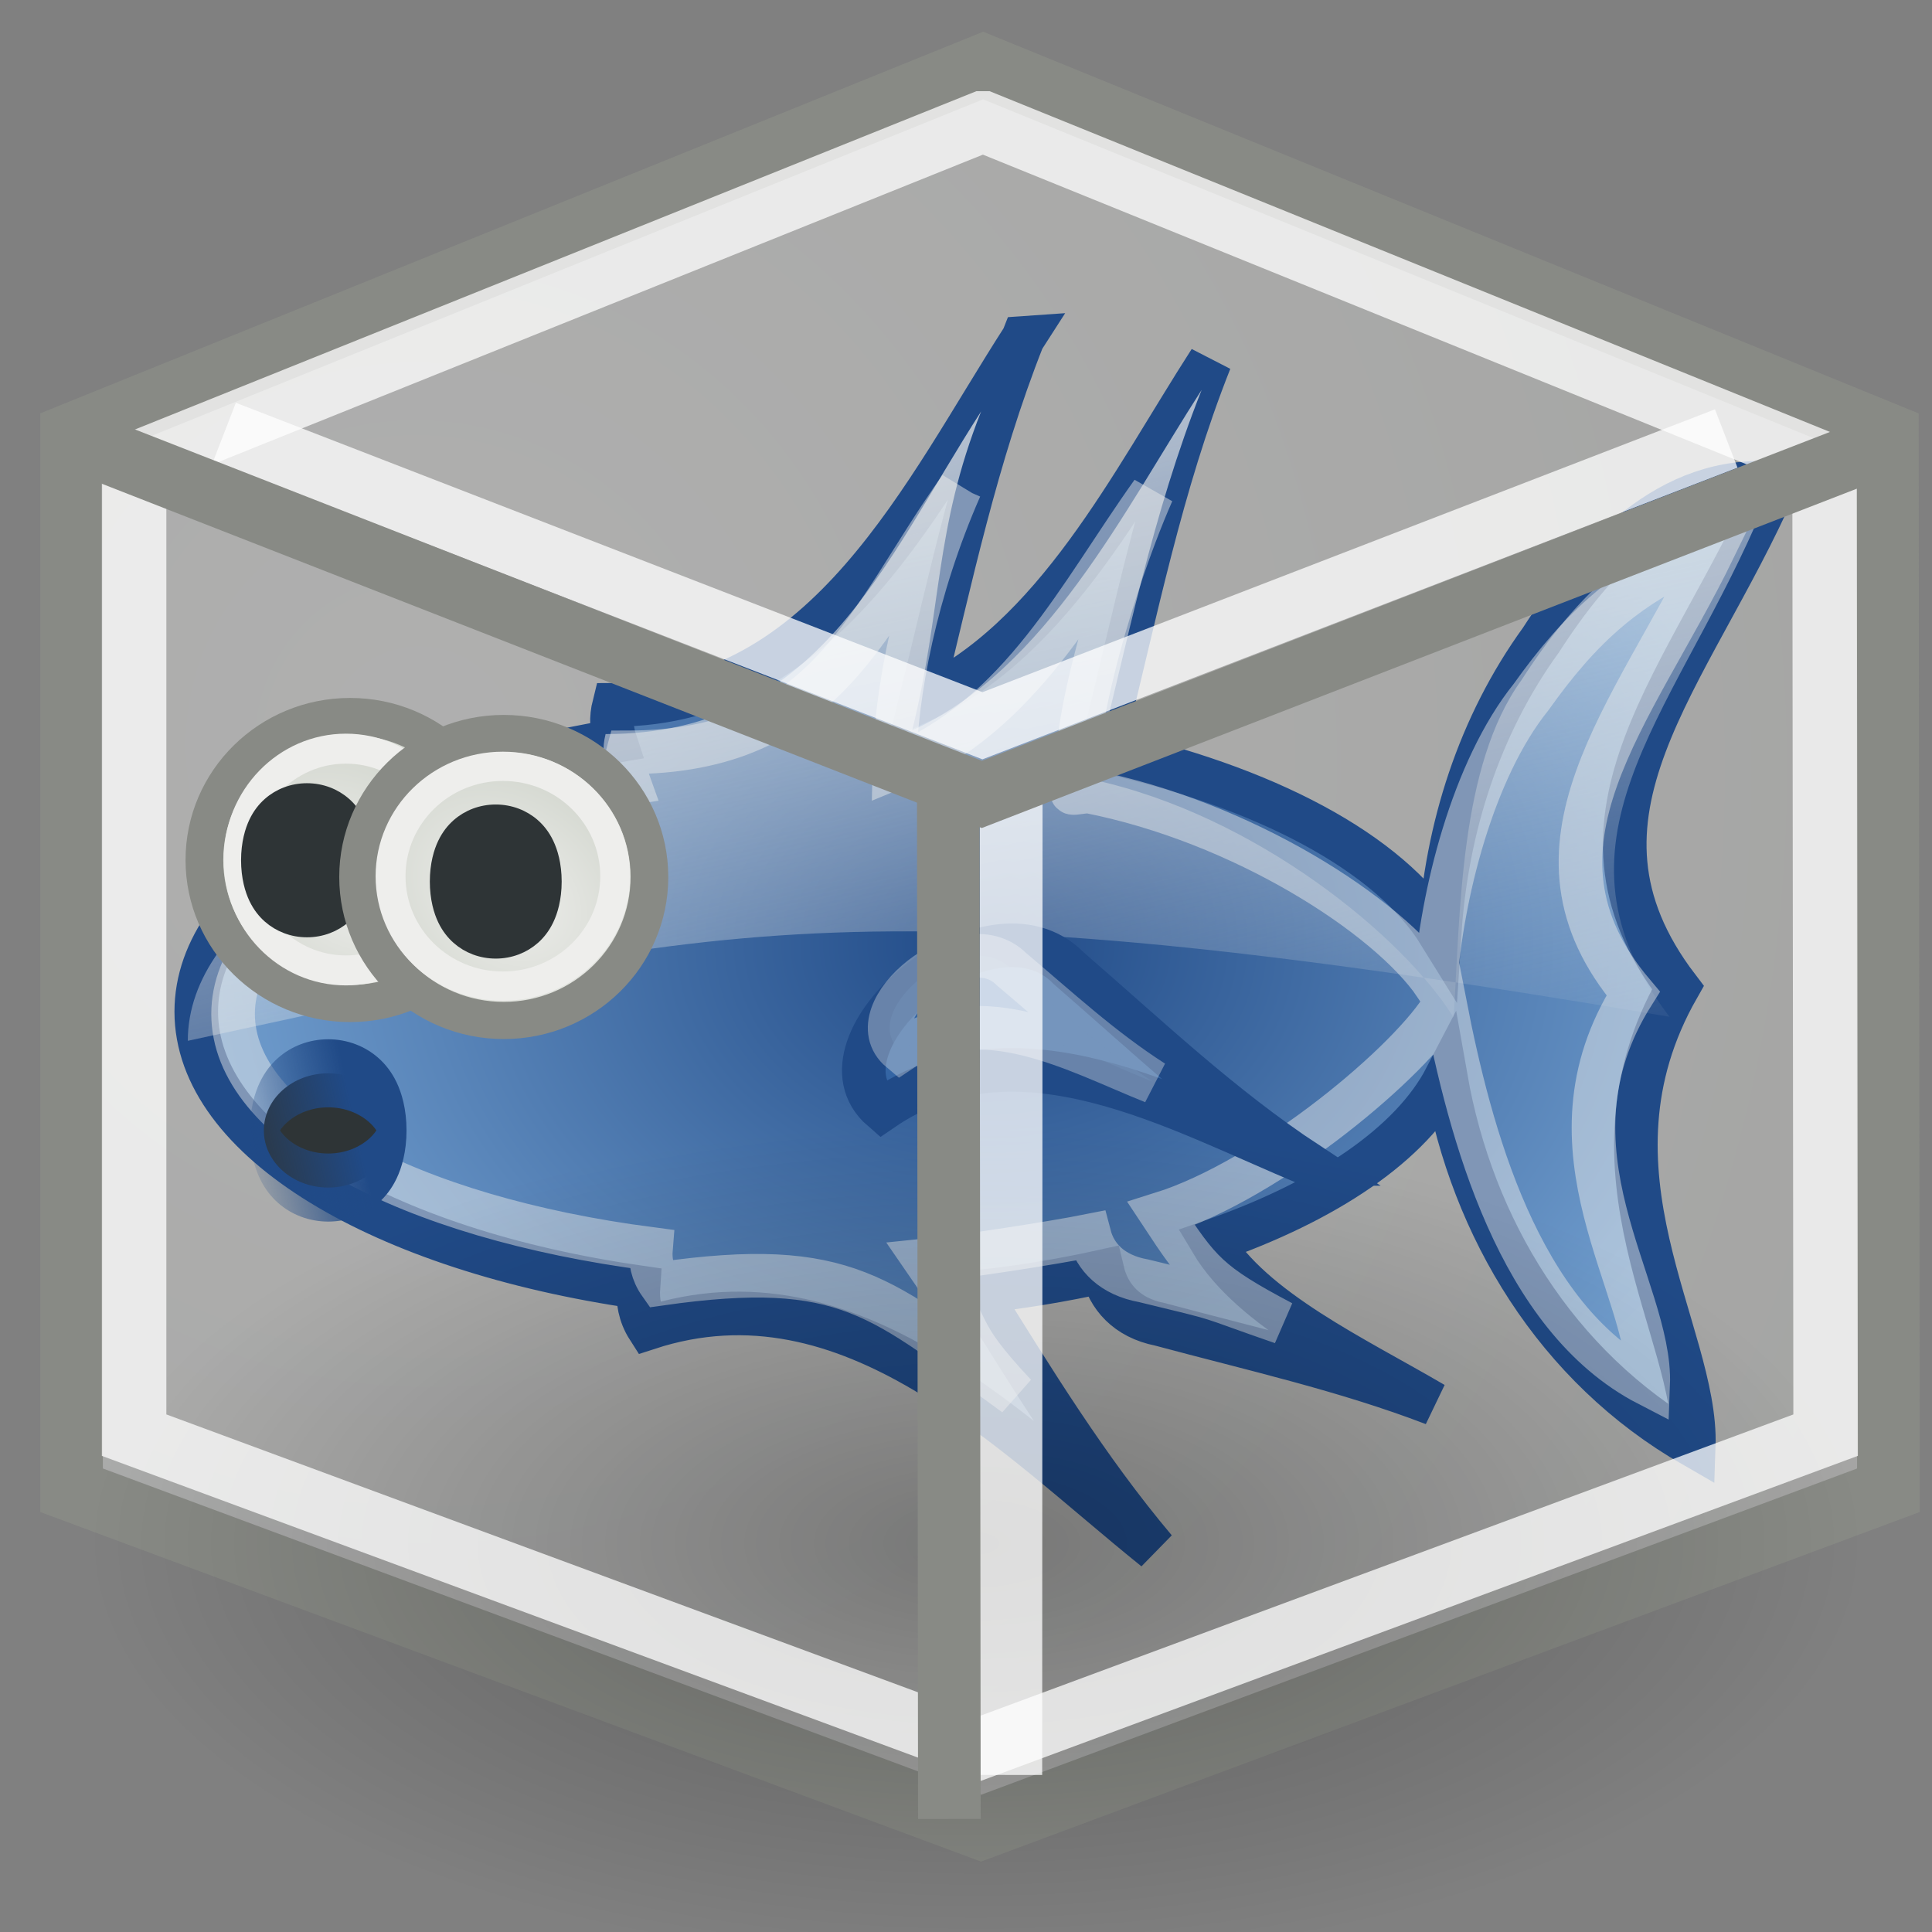 <?xml version="1.0" encoding="UTF-8" standalone="no"?>
<!-- Created with Inkscape (http://www.inkscape.org/) -->

<svg
   xmlns:dc="http://purl.org/dc/elements/1.1/"
   xmlns:cc="http://creativecommons.org/ns#"
   xmlns:rdf="http://www.w3.org/1999/02/22-rdf-syntax-ns#"
   xmlns:svg="http://www.w3.org/2000/svg"
   xmlns="http://www.w3.org/2000/svg"
   xmlns:xlink="http://www.w3.org/1999/xlink"
   xmlns:sodipodi="http://sodipodi.sourceforge.net/DTD/sodipodi-0.dtd"
   xmlns:inkscape="http://www.inkscape.org/namespaces/inkscape"
   inkscape:export-ydpi="90.000000"
   inkscape:export-xdpi="90.000000"
   inkscape:export-filename="/home/jimmac/Desktop/wi-fi.png"
   width="48"
   height="48"
   id="svg11300"
   sodipodi:version="0.32"
   inkscape:version="0.47+devel r9459"
   sodipodi:docname="plugin-atlantis.svg"
   inkscape:output_extension="org.inkscape.output.svg.inkscape"
   version="1.0">
  <rect width="100%" height="100%" fill="#808080" stroke="none"/>
  <defs
     id="defs3">
    <linearGradient
       id="linearGradient3153">
      <stop
         style="stop-color:#f9f9f8;stop-opacity:0.392;"
         offset="0"
         id="stop3155" />
      <stop
         style="stop-color:#cdcfca;stop-opacity:0.392;"
         offset="1"
         id="stop3157" />
    </linearGradient>
    <linearGradient
       inkscape:collect="always"
       id="linearGradient6482">
      <stop
         style="stop-color:#000000;stop-opacity:1;"
         offset="0"
         id="stop6484" />
      <stop
         style="stop-color:#000000;stop-opacity:0;"
         offset="1"
         id="stop6486" />
    </linearGradient>
    <linearGradient
       id="linearGradient3657"
       inkscape:collect="always">
      <stop
         id="stop3659"
         offset="0"
         style="stop-color:#eeeeec;stop-opacity:1;" />
      <stop
         id="stop3661"
         offset="1"
         style="stop-color:#d3d7cf;stop-opacity:1" />
    </linearGradient>
    <linearGradient
       id="linearGradient4731"
       inkscape:collect="always">
      <stop
         id="stop4733"
         offset="0"
         style="stop-color:#204a87;stop-opacity:1" />
      <stop
         id="stop4735"
         offset="1"
         style="stop-color:#729fcf;stop-opacity:1" />
    </linearGradient>
    <linearGradient
       id="linearGradient4741"
       inkscape:collect="always">
      <stop
         id="stop4743"
         offset="0"
         style="stop-color:#eeeeec;stop-opacity:1;" />
      <stop
         id="stop4745"
         offset="1"
         style="stop-color:#eeeeec;stop-opacity:0;" />
    </linearGradient>
    <linearGradient
       id="linearGradient4755"
       inkscape:collect="always">
      <stop
         id="stop4757"
         offset="0"
         style="stop-color:#204a87;stop-opacity:1;" />
      <stop
         id="stop4759"
         offset="1"
         style="stop-color:#204a87;stop-opacity:0;" />
    </linearGradient>
    <radialGradient
       inkscape:collect="always"
       xlink:href="#linearGradient3657"
       id="radialGradient7981"
       gradientUnits="userSpaceOnUse"
       gradientTransform="matrix(0.967,0.836,-0.654,0.757,-4.281,17.311)"
       cx="-22.286"
       cy="-5.429"
       fx="-22.286"
       fy="-5.429"
       r="4.357" />
    <radialGradient
       inkscape:collect="always"
       xlink:href="#linearGradient3657"
       id="radialGradient7985"
       gradientUnits="userSpaceOnUse"
       gradientTransform="matrix(0.967,0.836,-0.654,0.757,-4.281,17.311)"
       cx="-22.286"
       cy="-5.429"
       fx="-22.286"
       fy="-5.429"
       r="4.357" />
    <linearGradient
       inkscape:collect="always"
       xlink:href="#linearGradient4755"
       id="linearGradient7989"
       gradientUnits="userSpaceOnUse"
       x1="-52.961"
       y1="13.032"
       x2="-57.929"
       y2="15.72" />
    <linearGradient
       inkscape:collect="always"
       xlink:href="#linearGradient4741"
       id="linearGradient8002"
       gradientUnits="userSpaceOnUse"
       gradientTransform="matrix(0.624,0,0,0.615,-11.138,-3.362)"
       x1="32.857"
       y1="12"
       x2="38.857"
       y2="39.429" />
    <radialGradient
       inkscape:collect="always"
       xlink:href="#linearGradient4731"
       id="radialGradient8005"
       gradientUnits="userSpaceOnUse"
       gradientTransform="matrix(0.624,0,0,0.482,1.523,4.106)"
       cx="23.359"
       cy="24.047"
       fx="23.359"
       fy="24.047"
       r="20.703" />
    <radialGradient
       inkscape:collect="always"
       xlink:href="#linearGradient3657"
       id="radialGradient8007"
       gradientUnits="userSpaceOnUse"
       gradientTransform="matrix(0.967,0.836,-0.654,0.757,-4.281,17.311)"
       cx="-22.286"
       cy="-5.429"
       fx="-22.286"
       fy="-5.429"
       r="4.357" />
    <radialGradient
       inkscape:collect="always"
       xlink:href="#linearGradient3657"
       id="radialGradient8009"
       gradientUnits="userSpaceOnUse"
       gradientTransform="matrix(0.967,0.836,-0.654,0.757,-4.281,17.311)"
       cx="-22.286"
       cy="-5.429"
       fx="-22.286"
       fy="-5.429"
       r="4.357" />
    <radialGradient
       inkscape:collect="always"
       xlink:href="#linearGradient6482"
       id="radialGradient3060"
       gradientUnits="userSpaceOnUse"
       gradientTransform="matrix(1,0,0,0.395,0,-4.236)"
       cx="13.03"
       cy="-7.007"
       fx="13.03"
       fy="-7.007"
       r="18.143" />
    <radialGradient
       inkscape:collect="always"
       xlink:href="#linearGradient3153"
       id="radialGradient3070"
       gradientUnits="userSpaceOnUse"
       gradientTransform="matrix(0.464,3.204,-3.084,0.434,48.459,-29.047)"
       cx="8.042"
       cy="13.534"
       fx="8.042"
       fy="13.534"
       r="19.677" />
  </defs>
  <sodipodi:namedview
     stroke="#ef2929"
     fill="#eeeeec"
     id="base"
     pagecolor="#ffffff"
     bordercolor="#666666"
     borderopacity="0.255"
     inkscape:pageopacity="0.0"
     inkscape:pageshadow="2"
     inkscape:zoom="10.1875"
     inkscape:cx="24"
     inkscape:cy="24"
     inkscape:current-layer="layer1"
     showgrid="false"
     inkscape:grid-bbox="true"
     inkscape:document-units="px"
     inkscape:showpageshadow="false"
     inkscape:window-width="1278"
     inkscape:window-height="710"
     inkscape:window-x="0"
     inkscape:window-y="49"
     showguides="true"
     inkscape:guide-bbox="true"
     inkscape:window-maximized="0"
     inkscape:snap-global="false">
    <inkscape:grid
       type="xygrid"
       id="grid7897"
       empspacing="5"
       visible="true"
       enabled="true"
       snapvisiblegridlinesonly="true" />
  </sodipodi:namedview>
  <g
     id="layer1"
     inkscape:label="Layer 1"
     inkscape:groupmode="layer"
     transform="translate(0,16)">
    <path
       inkscape:connector-curvature="0"
       style="fill:url(#radialGradient3070);fill-opacity:1;fill-rule:evenodd;stroke:#888a85;stroke-width:1.556;stroke-linecap:butt;stroke-linejoin:miter;stroke-miterlimit:4;stroke-opacity:1;stroke-dasharray:none;stroke-dashoffset:0"
       d="m 24.426,-14.372 -22.648,9.166 0,26.231 22.596,8.396 22.543,-8.396 -0.026,-26.231 -22.465,-9.166 z"
       id="path7946"
       sodipodi:nodetypes="ccccccc" />
    <g
       id="g8011"
       transform="matrix(1.556,0,0,1.556,-0.556,-16.979)">
      <path
         sodipodi:nodetypes="cccsccccccccccccccccccc"
         id="path2684"
         d="m 16.696,6.025 c -1.569,2.434 -3.127,5.856 -6.534,5.859 -0.054,0.214 -0.04,0.398 0.019,0.576 -3.899,0.641 -6.69,2.326 -6.69,4.322 0,2.061 2.966,3.809 7.06,4.399 -0.015,0.213 0.02,0.441 0.156,0.653 3.233,-1.055 5.827,1.711 8.094,3.534 -1.09,-1.294 -1.949,-2.703 -2.828,-4.111 0.693,-0.077 1.36,-0.188 1.989,-0.327 0.094,0.398 0.381,0.74 0.917,0.845 1.489,0.4 2.954,0.726 4.369,1.268 -1.252,-0.734 -2.898,-1.497 -3.55,-2.593 1.842,-0.639 3.195,-1.555 3.745,-2.612 0.422,2.398 1.758,4.617 3.959,5.878 0.063,-1.814 -1.926,-4.383 -0.254,-7.318 -2.096,-2.75 0.184,-4.917 1.56,-8.048 -1.703,-0.151 -2.919,1.214 -3.745,2.497 -0.989,1.364 -1.511,3.011 -1.619,4.687 -0.796,-1.287 -2.795,-2.354 -5.402,-2.92 0.014,-0.051 0.03,-0.099 0.039,-0.154 0.515,-2.059 0.908,-4.08 1.697,-6.07 -1.241,1.925 -2.471,4.455 -4.622,5.436 0.484,-1.967 0.884,-3.898 1.638,-5.801 z"
         style="fill:url(#radialGradient8005);fill-opacity:1;stroke:#204a87;stroke-width:0.696;stroke-miterlimit:4;stroke-opacity:1;stroke-dasharray:none"
         inkscape:connector-curvature="0" />
      <path
         sodipodi:nodetypes="ccccccccccccc"
         id="path4719"
         d="m 16.026,7.194 c -1.569,2.434 -2.592,5.154 -5.999,5.156 -0.054,0.214 -0.04,0.398 0.019,0.576 -3.899,0.641 -6.69,2.326 -6.69,4.322 8.466,-1.813 10.39,-2.633 23.658,-0.384 -2.096,-2.75 0.005,-4.741 1.382,-7.873 -1.703,-0.151 -2.919,1.214 -3.745,2.497 -0.989,1.364 -0.976,3.714 -1.084,5.389 -0.796,-1.287 -3.152,-3.232 -5.759,-3.798 0.014,-0.051 0.03,-0.099 0.039,-0.154 0.515,-2.059 0.908,-4.08 1.697,-6.07 -1.241,1.925 -2.471,4.455 -4.622,5.436 0.484,-1.967 0.349,-3.195 1.103,-5.098 z"
         style="fill:url(#linearGradient8002);fill-opacity:1;stroke:#4e9a06;stroke-width:0.696;stroke-miterlimit:4;stroke-opacity:0;stroke-dasharray:none"
         inkscape:connector-curvature="0" />
      <path
         sodipodi:nodetypes="cccsccccccccccccccccccc"
         id="path4749"
         d="m 15.69,8.416 c -1.482,2.076 -2.088,4.224 -5.307,4.226 -0.051,0.183 -0.037,0.339 0.018,0.491 -3.685,0.546 -6.322,1.983 -6.322,3.686 0,1.758 2.803,3.249 6.672,3.752 -0.015,0.182 0.019,0.376 0.147,0.557 2.994,-0.426 3.524,0.215 5.667,1.77 -1.03,-1.103 -0.603,-0.942 -1.434,-2.142 0.655,-0.065 2.028,-0.279 2.623,-0.397 0.089,0.34 0.36,0.631 0.866,0.721 1.407,0.341 0.871,0.204 2.208,0.666 -1.183,-0.626 -1.314,-0.803 -1.93,-1.737 1.74,-0.545 4.01,-2.453 4.53,-3.354 0.399,2.045 1.166,5.005 3.246,6.08 0.06,-1.548 -1.82,-3.738 -0.24,-6.242 -1.981,-2.346 -0.012,-4.431 1.289,-7.101 -1.362,0.523 -2.139,1.272 -2.919,2.367 -0.934,1.163 -1.428,3.161 -1.53,4.59 -0.752,-1.098 -3.075,-2.6 -5.539,-3.083 -0.235,0.015 -0.405,0.093 -0.087,-0.131 -0.319,-0.274 0.363,-2.946 1.108,-4.643 -1.173,1.642 -2.087,3.563 -4.12,4.399 0.023,-1.203 0.34,-2.85 1.053,-4.473 z"
         style="opacity:0.466;fill:#eeeeec;fill-opacity:0;stroke:#eeeeec;stroke-width:0.696;stroke-miterlimit:4;stroke-opacity:1;stroke-dasharray:none"
         inkscape:connector-curvature="0" />
      <path
         transform="matrix(0.603,0,0,0.594,19.471,18.01)"
         d="m -18.571,-6.143 c 0,2.13 -1.727,3.857 -3.857,3.857 -2.13,0 -3.857,-1.727 -3.857,-3.857 0,-2.13 1.727,-3.857 3.857,-3.857 2.13,0 3.857,1.727 3.857,3.857 z"
         sodipodi:ry="3.8571429"
         sodipodi:rx="3.8571429"
         sodipodi:cy="-6.1428571"
         sodipodi:cx="-22.428572"
         id="path4693"
         style="fill:url(#radialGradient7981);fill-opacity:1;stroke:#888a85;stroke-width:0.999;stroke-miterlimit:4;stroke-opacity:1;stroke-dasharray:none"
         sodipodi:type="arc" />
      <path
         transform="matrix(0.446,0,0,0.459,15.884,17.173)"
         d="m -18.571,-6.143 c 0,2.13 -1.727,3.857 -3.857,3.857 -2.13,0 -3.857,-1.727 -3.857,-3.857 0,-2.13 1.727,-3.857 3.857,-3.857 2.13,0 3.857,1.727 3.857,3.857 z"
         sodipodi:ry="3.8571429"
         sodipodi:rx="3.8571429"
         sodipodi:cy="-6.1428571"
         sodipodi:cx="-22.428572"
         id="path4763"
         style="fill:url(#radialGradient8009);fill-opacity:1;stroke:#eeeeec;stroke-width:1.043;stroke-miterlimit:4;stroke-opacity:1;stroke-dasharray:none"
         sodipodi:type="arc" />
      <path
         transform="matrix(0.274,0,0,0.668,20.055,5.204)"
         d="m -50.857,13.714 c 0,0.631 -1.407,1.143 -3.143,1.143 -1.736,0 -3.143,-0.512 -3.143,-1.143 0,-0.631 1.407,-1.143 3.143,-1.143 1.736,0 3.143,0.512 3.143,1.143 z"
         sodipodi:ry="1.1428572"
         sodipodi:rx="3.1428571"
         sodipodi:cy="13.714286"
         sodipodi:cx="-54"
         id="path4699"
         style="fill:#2e3436;fill-opacity:1;stroke:#2e3436;stroke-width:1.397;stroke-miterlimit:4;stroke-opacity:1;stroke-dasharray:none"
         sodipodi:type="arc" />
      <path
         transform="matrix(0.603,0,0,0.594,21.925,18.281)"
         d="m -18.571,-6.143 c 0,2.13 -1.727,3.857 -3.857,3.857 -2.13,0 -3.857,-1.727 -3.857,-3.857 0,-2.13 1.727,-3.857 3.857,-3.857 2.13,0 3.857,1.727 3.857,3.857 z"
         sodipodi:ry="3.8571429"
         sodipodi:rx="3.8571429"
         sodipodi:cy="-6.1428571"
         sodipodi:cx="-22.428572"
         id="path3655"
         style="fill:url(#radialGradient7985);fill-opacity:1;stroke:#888a85;stroke-width:0.999;stroke-miterlimit:4;stroke-opacity:1;stroke-dasharray:none"
         sodipodi:type="arc" />
      <path
         transform="matrix(0.465,0,0,0.455,18.816,17.415)"
         d="m -18.571,-6.143 c 0,2.13 -1.727,3.857 -3.857,3.857 -2.13,0 -3.857,-1.727 -3.857,-3.857 0,-2.13 1.727,-3.857 3.857,-3.857 2.13,0 3.857,1.727 3.857,3.857 z"
         sodipodi:ry="3.8571429"
         sodipodi:rx="3.8571429"
         sodipodi:cy="-6.1428571"
         sodipodi:cx="-22.428572"
         id="path4765"
         style="fill:url(#radialGradient8007);fill-opacity:1;stroke:#eeeeec;stroke-width:1.027;stroke-miterlimit:4;stroke-opacity:1;stroke-dasharray:none"
         sodipodi:type="arc" />
      <path
         transform="matrix(0.274,0,0,0.668,23.069,5.544)"
         d="m -50.857,13.714 c 0,0.631 -1.407,1.143 -3.143,1.143 -1.736,0 -3.143,-0.512 -3.143,-1.143 0,-0.631 1.407,-1.143 3.143,-1.143 1.736,0 3.143,0.512 3.143,1.143 z"
         sodipodi:ry="1.1428572"
         sodipodi:rx="3.1428571"
         sodipodi:cy="13.714286"
         sodipodi:cx="-54"
         id="path4697"
         style="fill:#2e3436;fill-opacity:1;stroke:#2e3436;stroke-width:1.397;stroke-miterlimit:4;stroke-opacity:1;stroke-dasharray:none"
         sodipodi:type="arc" />
      <path
         id="path4683"
         d="m 21.242,19.214 c -2.093,-0.864 -4.633,-2.356 -6.801,-0.87 -1.223,-1.056 1.716,-3.563 2.986,-2.25 1.254,1.085 2.418,2.199 3.815,3.12 z"
         style="fill:#3465a4;fill-opacity:1;stroke:#204a87;stroke-width:0.696;stroke-miterlimit:4;stroke-opacity:1;stroke-dasharray:none"
         inkscape:connector-curvature="0" />
      <path
         id="path4753"
         d="m 18.772,17.905 c -1.242,-0.498 -2.75,-1.36 -4.037,-0.502 -0.726,-0.61 1.019,-2.056 1.772,-1.299 0.744,0.626 1.435,1.269 2.265,1.801 z"
         style="opacity:0.35;fill:#3465a4;fill-opacity:1;stroke:#eeeeec;stroke-width:0.696;stroke-miterlimit:4;stroke-opacity:1;stroke-dasharray:none"
         inkscape:connector-curvature="0" />
      <path
         transform="matrix(0.327,0,0,0.798,23.256,7.735)"
         d="m -50.857,13.714 c 0,0.631 -1.407,1.143 -3.143,1.143 -1.736,0 -3.143,-0.512 -3.143,-1.143 0,-0.631 1.407,-1.143 3.143,-1.143 1.736,0 3.143,0.512 3.143,1.143 z"
         sodipodi:ry="1.1428572"
         sodipodi:rx="3.1428571"
         sodipodi:cy="13.714286"
         sodipodi:cx="-54"
         id="path4691"
         style="fill:#2e3436;fill-opacity:1;stroke:url(#linearGradient7989);stroke-width:1.362;stroke-miterlimit:4;stroke-opacity:1;stroke-dasharray:none"
         sodipodi:type="arc" />
    </g>
    <path
       sodipodi:type="arc"
       style="opacity:0.3;fill:url(#radialGradient3060);fill-opacity:1;fill-rule:evenodd;stroke:none"
       id="path7944"
       sodipodi:cx="13.030141"
       sodipodi:cy="-7.0069871"
       sodipodi:rx="18.143234"
       sodipodi:ry="7.1748242"
       d="m 31.173,-7.007 a 18.143,7.175 0 1 1 -36.286,0 18.143,7.175 0 1 1 36.286,0 z"
       transform="matrix(1.214,0,0,1.46,8.434,32.571)" />
    <path
       inkscape:connector-curvature="0"
       id="path7949"
       d="m 25.124,3.729 -0.009,24.369"
       style="fill:none;stroke:#ffffff;stroke-width:1.556;stroke-linecap:butt;stroke-linejoin:miter;stroke-miterlimit:4;stroke-opacity:0.752;stroke-dasharray:none"
       sodipodi:nodetypes="cc" />
    <path
       sodipodi:type="inkscape:offset"
       inkscape:radius="-1.2953277"
       inkscape:original="M 128.53125 -62.96875 L 101.53125 -51.4375 L 101.53125 -18.4375 L 128.46875 -7.875 L 155.34375 -18.4375 L 155.3125 -51.4375 L 128.53125 -62.96875 z "
       style="fill:none;stroke:#ffffff;stroke-width:1.954;stroke-linecap:butt;stroke-linejoin:miter;stroke-miterlimit:4;stroke-opacity:0.752;stroke-dasharray:none;stroke-dashoffset:0"
       id="path7951"
       d="m 128.531,-61.562 -25.719,10.969 0,31.25 25.656,10.062 25.594,-10.062 -0.031,-31.25 -25.5,-10.969 z"
       transform="matrix(0.82,0,0,0.773,-80.974,34.608)" />
    <path
       inkscape:connector-curvature="0"
       style="fill:none;stroke:#888a85;stroke-width:1.556;stroke-linecap:butt;stroke-linejoin:miter;stroke-miterlimit:4;stroke-opacity:1;stroke-dasharray:none"
       d="M 23.56,3.61 23.587,29.191"
       id="path7953"
       sodipodi:nodetypes="cc" />
    <path
       inkscape:connector-curvature="0"
       id="path7955"
       d="M 5.579,-5.268 24.409,2.031 42.888,-5.105"
       style="fill:none;stroke:#ffffff;stroke-width:1.556;stroke-linecap:butt;stroke-linejoin:miter;stroke-miterlimit:4;stroke-opacity:0.752;stroke-dasharray:none"
       sodipodi:nodetypes="ccc" />
    <path
       inkscape:connector-curvature="0"
       style="fill:none;stroke:#888a85;stroke-width:1.556;stroke-linecap:butt;stroke-linejoin:miter;stroke-miterlimit:4;stroke-opacity:1;stroke-dasharray:none"
       d="M 2.239,-4.931 24.394,3.737 46.712,-4.918"
       id="path7957"
       sodipodi:nodetypes="ccc" />
  </g>
</svg>
